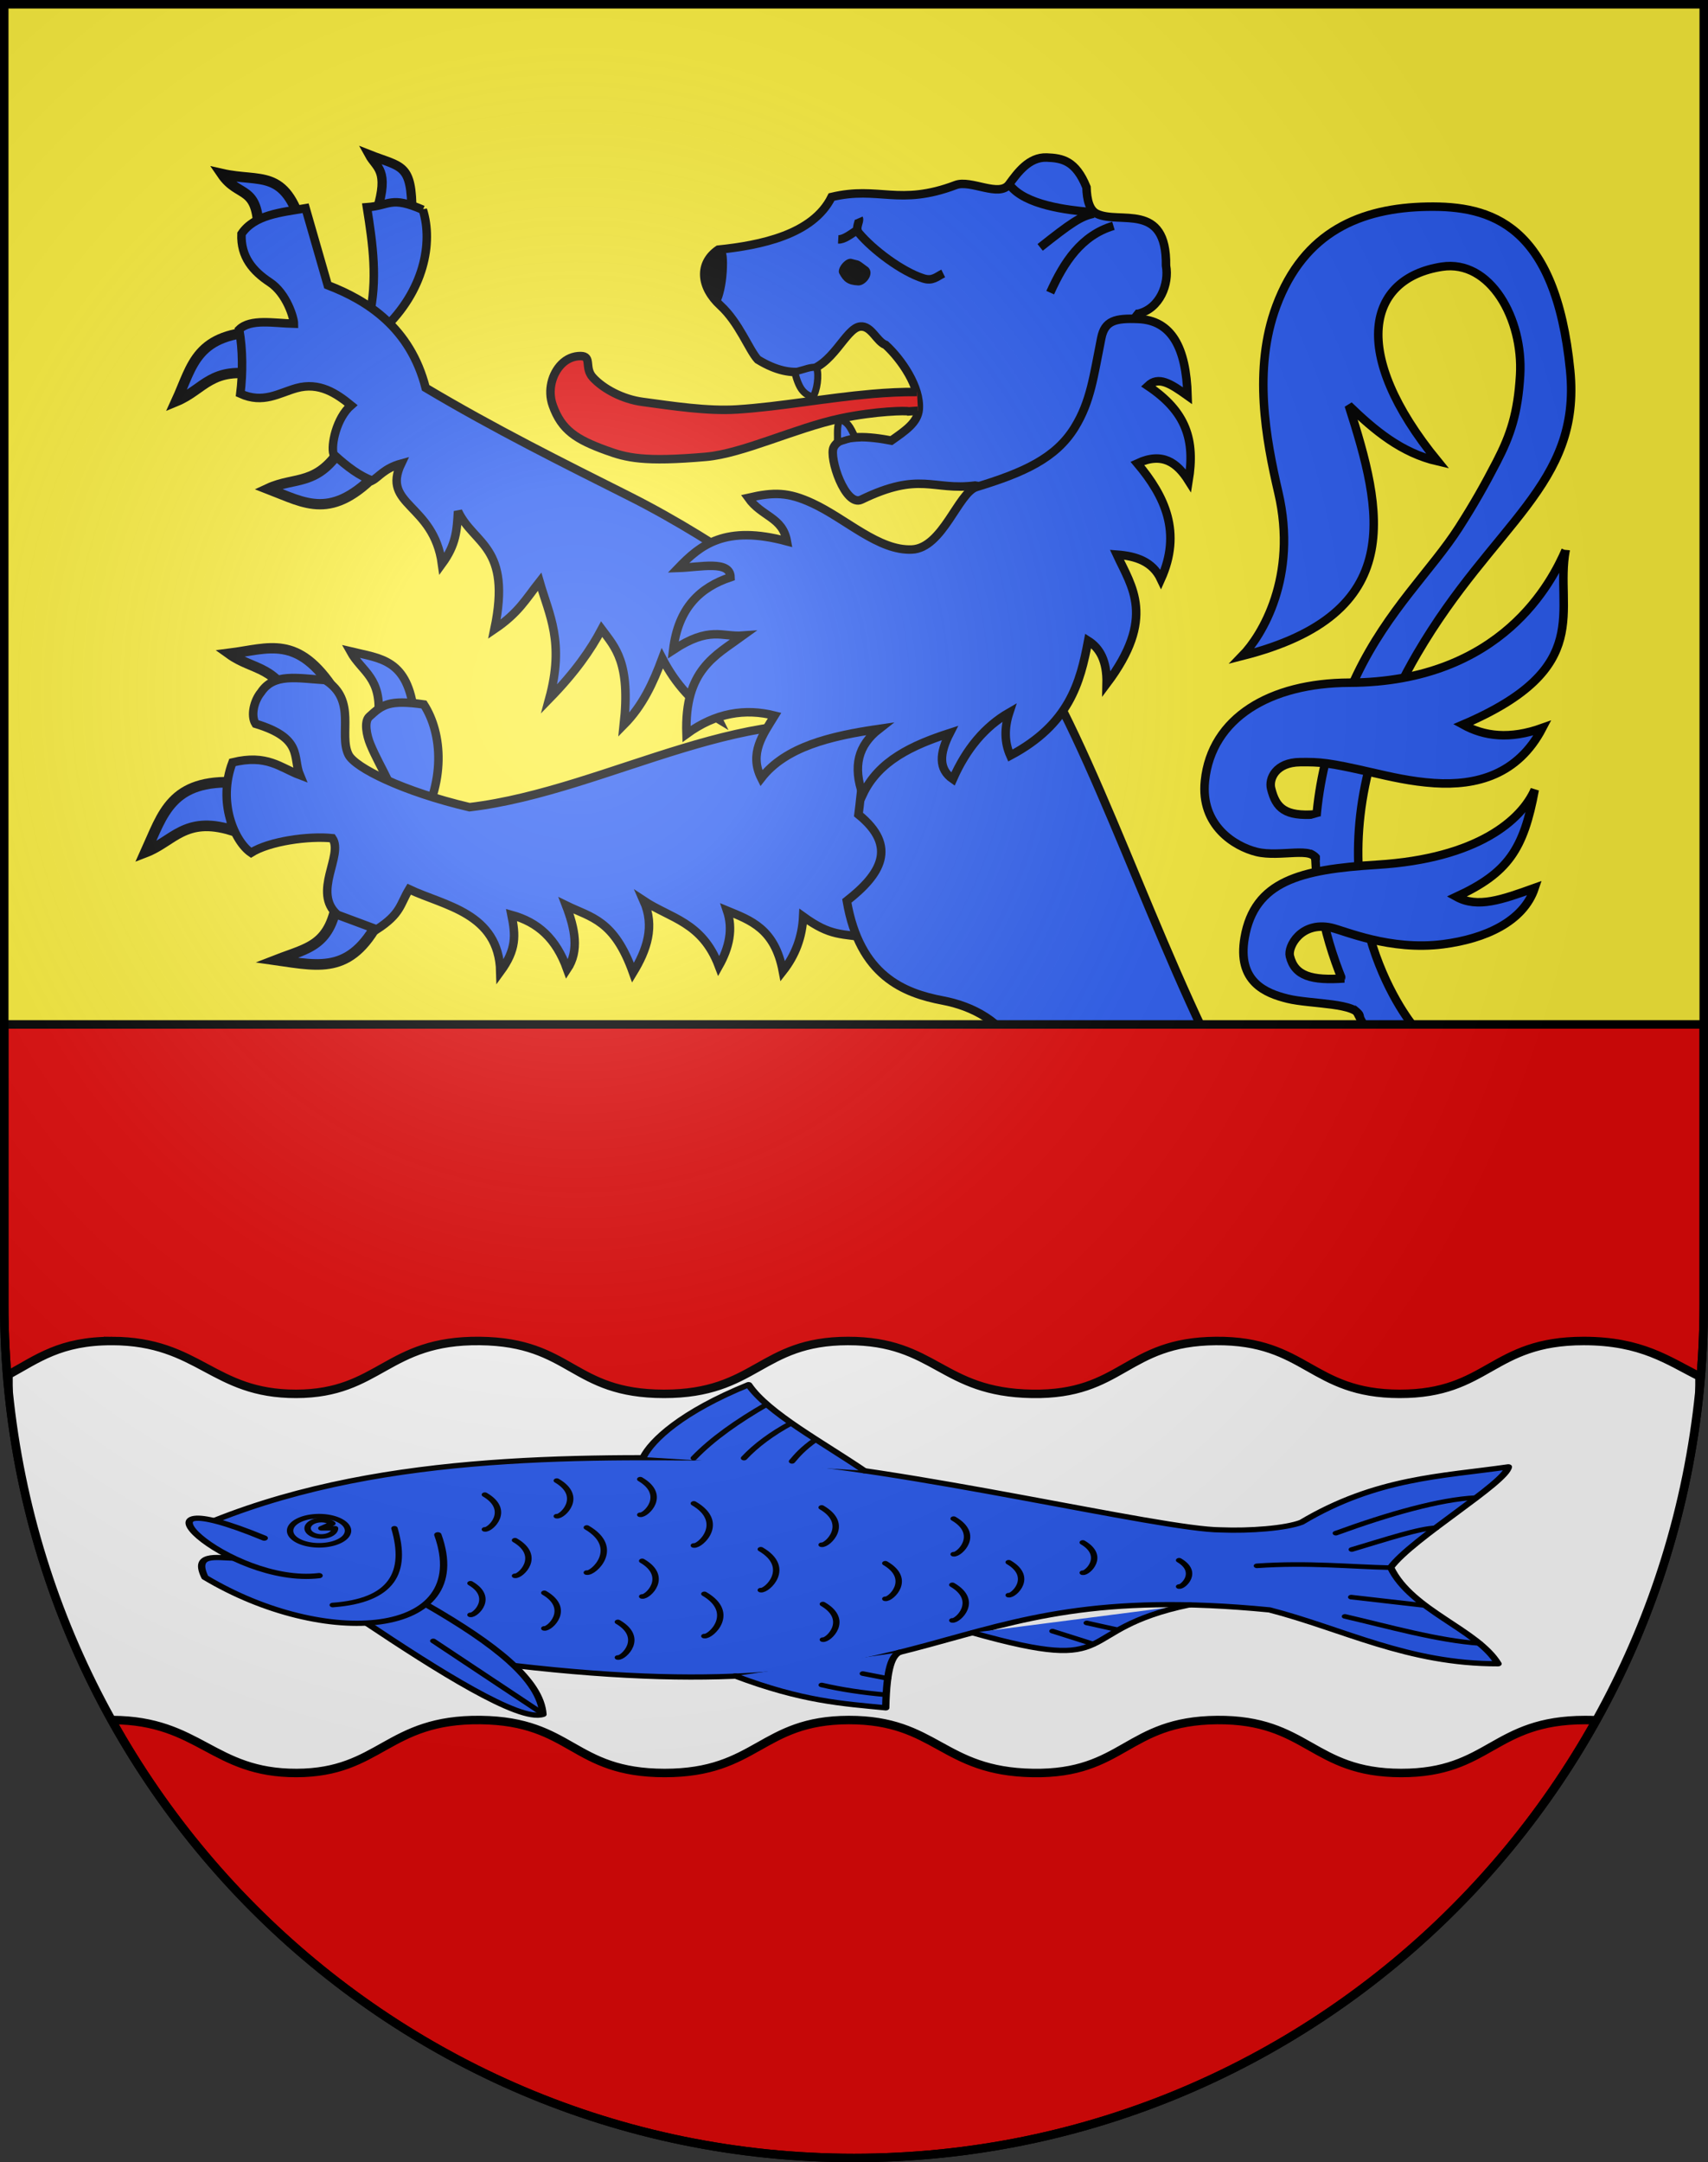 <?xml version="1.0" encoding="UTF-8"?>
<svg version="1.0" viewBox="0 0 603 763" xmlns="http://www.w3.org/2000/svg" xmlns:cc="http://creativecommons.org/ns#" xmlns:dc="http://purl.org/dc/elements/1.1/" xmlns:rdf="http://www.w3.org/1999/02/22-rdf-syntax-ns#" xmlns:xlink="http://www.w3.org/1999/xlink">
<rect x="0" y="0" width="603" height="763" fill="#333333" stroke="none"/>
<desc>Coat of Arms of Canton of Freiburg (Fribourg)</desc>
<defs>
<radialGradient id="a" cx="858.04" cy="579.93" r="300" gradientTransform="matrix(1.215 0 0 1.267 -839.19 -490.49)" gradientUnits="userSpaceOnUse">
<stop stop-color="#fff" stop-opacity=".314" offset="0"/>
<stop stop-color="#fff" stop-opacity=".251" offset=".19"/>
<stop stop-color="#6b6b6b" stop-opacity=".125" offset=".6"/>
<stop stop-opacity=".125" offset="1"/>
</radialGradient>
<clipPath id="b">
<path d="m1.5 1.5v458.87c0 166.31 134.31 301.13 300 301.13 165.69 0 300-134.82 300-301.13v-458.87h-600z" fill="none" stroke="#000" stroke-width="3"/>
</clipPath>
</defs>
<g>
<path d="m1.5 1.5v458.87c0 166.31 134.31 301.13 300 301.13 165.69 0 300-134.82 300-301.13v-458.87h-600z" fill="#fcef3c"/>
<path d="m401.75 110.75c-16.456 20.401-18.093 67.283-57.541 60.596-15.03 1.884-19.269-5.132-40.111 4.965-5.646 2.735-11.54-14.818-9.782-18.455 2.409-4.985 13.335-3.744 20.362-2.382 4.999-3.516 9.271-6.381 9.674-10.928 0.701-7.91-6.182-17.811-11.673-22.831-3.177-1.14-5.005-6.82-8.914-6.49-5.331 0.45-9.791 14.552-20.06 15.887-4.295 0.558-9.437-0.092-16.173-4.228-3.118-3.389-6.599-13.022-13.175-19.049-7.182-6.583-7.807-14.914-0.791-19.731 14.88-1.535 33.439-5.279 40.014-18.587 16.717-3.986 23.831 3.343 43.816-4.219 5.341-2.021 15.368 4.49 18.853-0.271 3.04-4.152 7.041-9.675 13.303-9.44 5.523 0.207 10.214 1.098 14.023 10.49 0.143 4.569 1.079 8.094 3.631 9.338 8.023 3.91 24.757-4.439 24.45 18.306 1.174 6.44-2.112 15.196-9.905 17.028z" color="#000000" fill="#2b5df2" fill-rule="evenodd" stroke="#000" stroke-width="3"/>
<path d="m303.18 77.006c0.53 1.23-1.505 3.392 0.115 5.318 4.816 5.726 15.027 13.507 22.665 15.925 3.302 1.045 4.697-0.606 7.041-1.757m-37.07-12.018c2.012 0.107 4.355-1.773 6.633-3.264" fill="#2b5df2" fill-rule="evenodd" stroke="#000" stroke-width="3"/>
<path d="m370.77 103.27c4.874-10.834 11.013-20.202 22.322-23.585m-25.875 7.616c10.875-8.628 14.374-11.011 18.843-11.884m-29.556-10.13c5.467 7.18 20.402 8.807 28.245 9.552" fill="#2b5df2" fill-rule="evenodd" stroke="#000" stroke-width="3"/>
<path d="m323.74 138.32c-5.268-0.043-10.561 0.229-15.849 0.684-16.199 1.394-32.351 4.501-47.597 5.478-10.642 0.682-22.853-1.24-33.49-2.669-6.95-0.934-13.778-4.537-17.502-8.615-3.139-3.438-0.142-7.52-4.291-7.554-2.56-0.021-4.935 0.992-6.794 2.886-3.316 3.377-4.982 9.18-3.065 14.544 3.133 8.768 8.325 12.011 18.838 15.845 7.26 2.647 13.273 4.188 35.212 2.289 13.044-1.129 31.596-10.171 47.537-13.556 12.432-2.639 23.663-2.808 23.943-2.466l3.407-0.243" fill="#e20909" fill-rule="evenodd" stroke="#000" stroke-width="3"/>
<path d="m286.88 140.25c-3.132-1.433-4.65-2.6-6.338-8.979 3.521-0.88 5.787-1.968 7.747-1.585 0.945 2.61 0.234 8.201-1.409 10.564z" fill="#2b5df2" fill-rule="evenodd" stroke="#000" stroke-width="2.5"/>
<path d="m296.62 147.93c2.55 1.166 3.363 2.117 5.372 6.676-2.867 0.111-4.711 1.409-6.307 1.29 0.076-2.23-0.402-6.043 0.935-7.966z" fill="#2b5df2" fill-rule="evenodd" stroke="#000" stroke-width="2.5"/>
<path d="m472.11 347.01 6.496-1.216 1.513 6.143 2.314 5.672-1.877 1.324c-0.88-1.4-1.975-2.584-3.458-3.38l-4.988-8.544z" fill="#2b5df2"/>
<g transform="matrix(.944 -.329 .329 .944 -84.48 58.92)" fill="#2b5df2" fill-rule="evenodd" stroke="#000" stroke-width="3">
<path d="m141.89 255.51c6.155-13.168-0.119-17.279-1.51-25.517 9.346 6.01 18.326 9.242 13.966 28.328l-12.455-2.81z"/>
<path d="m158.71 256.24c-11.12-5.769-13.94-4.731-19.637-2.277-2.349 1.012-3.032 5.91-2.85 9.267 0.523 9.642 3.85 19.937 0.928 29.322l4.712 4.728c15.257-12.468 19.697-29.198 16.847-41.04z"/>
</g>
<path d="m104.2 250.75c-6.093-16.246-14.591-13.87-23.209-20.079 13.921-1.754 24.115-6.945 37.128 13.161l-13.919 6.918z" fill="#2b5df2" fill-rule="evenodd" stroke="#000" stroke-width="3.649"/>
<path d="m81.604 292.87c-16.356-4.944-20.55 4.117-30.199 7.807 6.111-13.471 8.959-25.831 32.157-24.568l-1.958 16.76z" fill="#2b5df2" fill-rule="evenodd" stroke="#000" stroke-width="3.753"/>
<path d="m119.28 316.35c-2.399 17.506-10.246 17.997-21.666 22.44 16.208 2.326 26.894 4.923 37.217-15.89l-15.552-6.549z" fill="#2b5df2" fill-rule="evenodd" stroke="#000" stroke-width="3.753"/>
<path d="m314.43 259.41c-47.124-15.575-98.955 19.511-148.67 25.433-23.615-5.545-40.445-13.977-42.714-18.541-3.598-7.236 3.12-19.202-8.2-26.326-10.035-0.622-18.14-2.524-22.674 4.29-2.504 3.02-3.74 8.268-1.949 11.13 17.029 5.142 13.02 11.884 15.646 18.121-6.88-2.597-11.58-7.481-23.802-4.473-5.312 13.948 0.689 27.868 6.575 31.868 6.442-4.064 20.343-6.011 28.693-5.123 4.083 5.985-7.25 19.034 1.796 27.015l13.882 5.17c8.567-5.531 8.173-8.783 11.43-14.186 12.288 5.857 31.677 8.273 32.191 29.112 5.781-7.902 5.399-12.92 3.951-20.044 9.34 2.601 15.726 8.259 19.646 19.172 4.385-6.529 2.741-14.372-0.389-22.539 8.886 4.346 16.977 5.038 23.654 23.738 4.907-8.054 7.77-16.336 3.747-25.39 9.386 6.24 20.639 7.465 26.542 23.057 3.713-6.586 5.082-13.116 2.893-19.56 8.305 3.433 16.858 6.337 19.699 21.387 4.45-5.661 6.843-12.088 7.18-19.281 9.816 7.08 13.268 5.944 23.954 7.603 13.122-9.49 7.949-19.616 8.256-29.552 31.121-24.202 17.319-33.924-1.34-42.081z" fill="#2b5df2" fill-rule="evenodd" stroke="#000" stroke-width="3"/>
<path d="m375.26 250.75c23.499 46.958 45.706 116.83 75.282 159.06 6.941 9.913 14.765 19.276 23.098 27.013 9.087 8.438 23.492 21.07 30.055 19.684 11.686-2.468 17.162-14.982 14.214-30.355-2.549-13.291-9.204-25.694-13.554-31.235-11.405-15.49-15.436-19.623-21.626-30.85-13.042-23.654-32.026-67.053-3.639-126.03 10.986-22.824 26.504-37.074 35.966-51.859 5.276-8.245 9.11-15.017 13.354-23.224 4.906-9.488 7.471-17.174 8.261-30.62 1.142-19.76-10.51-40.85-27.628-38.217-26.3 4.045-32.813 30.326-1.461 68.673-12.872-2.975-22.387-10.984-31.414-19.725 11.942 37.262 21.04 73.576-37.624 88.398 6.935-7.116 19.702-27.881 12.774-57.654-4.418-18.985-8.979-43.591-0.72-65.811 9.785-26.326 29.881-34.664 53.331-35.067 22.273-0.395 45.255 5.985 50.409 57.714 4.045 40.608-27.038 53.833-54.062 100.09-39.166 67.038-12.711 115.32-3.083 128.98 8.111 11.503 40.875 51.356 40.118 75.102-0.718 22.518-15.58 32.628-32.544 35.693-5.086 0.919-17.708-3.027-38.317-19.159-15.184-11.885-35.059-44.381-38.943-50.784 3.733 30.529 3.322 77.078 48.401 72.947-0.939 8.266-1.716 16.545-14.824 23.797 7.995 1.166 13.02 7.65 24.967-4.681 1.587 16.231-10.321 24.419-20.286 32.769 7.314 0.041 12.685 3.484 23.797-3.121-1.139 10.913-15.727 20.482-26.528 30.429 9.493-0.759 18.986-2.006 28.478-5.852-6.354 11.975-15.123 16.598-25.089 21.047-4.746 2.119-11.287 6.207-10.412 12.113 1.294 8.734 6.766 25.326 3.901 26.918l-13.264 2.731c-3.256-4.021-7.154-6.758-12.484-6.632-12.868 10.707-5.211 25.292-12.874 33.55-8.656-0.406-14.623 0.134-23.797-7.802l8.582-17.945c-11.474 2.138-8.568 14.936-26.138 25.357-8.512-0.323-15.284-6.442-20.676-17.165 34.271-23.954 49.516-21.652 57.346-47.984 2.3-7.736 3.826-69.753-11.703-87.775-3.321 2.852-3.803 11.379-5.071 18.335-8.88-6.173-10.784-22.422-13.264-37.841-3.857 5.47-5.672 11.349-5.852 17.555-9.791-6.106-9.213-22.59-12.484-35.11-3.024 6.704-4.938 14.517-5.024 24.159-9.739-13.223-5.499-28.775-7.412-43.302l-10.97 20.314c-6.717-30.931 15.732-52.14 14.712-75.352-5.43-11.622-16.375-17.01-26.642-18.953-13.75-2.602-29.391-8.675-33.931-35.16 11.958-9.346 18.108-19.139 4.119-30.481 1.248-9.319 0.892-14.408 4.619-20.236 4.143-6.479 33.96-16.082 50.429-22.82 8.931-1.279 10.737 6.511 17.122 6.378z" fill="#2b5df2" fill-rule="evenodd" stroke="#000" stroke-width="3"/>
<path d="m302.95 100.73c2.541 0.136 5.913-3.962 3.609-6.344-4.106-3.056-2.668-2.093-5.81-3.01-2.193-0.64-5.363 3.407-4.461 5.105 1.546 2.909 2.996 4.053 6.661 4.249z" color="#000000" fill-rule="evenodd"/>
<path d="m552.72 194.18c-3.91 21.078 10.835 41.402-36.212 61.521 7.475 4.129 16.415 5.329 28.035 1.168-8.665 16.625-23.378 20.43-38.159 19.469-8.231-0.536-15.688-2.299-21.96-3.739-15.53-3.567-18.389-3.732-25.425-3.659-8.658 0.088-11.073 5.883-10.245 9.273 1.719 7.042 4.966 9.924 15.633 9.177l0.117 16.157c-0.371-5.106-12.622-0.897-20.845-2.922-7.716-1.9-19.901-9.296-18.264-25.066 2.315-22.298 23.026-34.55 51.008-34.654 54.117-0.202 71.729-36.244 76.317-46.725z" fill="#2b5df2" fill-rule="evenodd" stroke="#000" stroke-width="3"/>
<path d="m480.07 358.86c-0.371-5.106-17.278-4.424-25.502-6.449-7.716-1.9-17.881-5.944-15.149-21.561 3.489-19.95 19.638-24.054 46.725-25.699 35.751-2.171 51.093-15.997 55.68-26.477-3.91 21.078-9.413 29.331-27.646 37.769 7.475 4.129 16.026 1.046 27.646-3.115-3.993 11.952-17.627 17.971-32.318 19.858-18.864 2.423-35.021-4.859-39.598-5.841-10.564-2.265-15.356 6.662-14.528 10.052 1.719 7.042 7.676 8.701 19.248 7.863" fill="#2b5df2" fill-rule="evenodd" stroke="#000" stroke-width="3"/>
<path d="m462.22 289.16 3.899-1.119c2.235 1.443 0.524 9.65 0.43 15.086-0.505-1.607-2.024-2.808-4.394-3.669l0.065-10.298z" fill="#2b5df2"/>
<path d="m474.63 347.71 0.621-4.852 8.245 17.476c-0.497-1.527-4.338-5.759-6.536-6.318l-2.33-6.306z" fill="#2b5df2"/>
<path d="m133.08 74.287c4.409-14.358-0.18-15.04-2.707-19.676 11.448 4.527 15.072 2.945 15.037 20.417l-12.33-0.741z" fill="#2b5df2" fill-rule="evenodd" stroke="#000" stroke-width="3.271"/>
<path d="m149.29 74.03c-11.499-4.972-11.424-1.513-19.749-0.889 2.1 13.162 3.838 25.73 0.799 38.628l5.034 4.385c14.341-13.512 17.593-30.512 13.916-42.124z" fill="#2b5df2" fill-rule="evenodd" stroke="#000" stroke-width="3"/>
<path d="m91.542 132.42c-17.016-3.393-19.48 5.079-29.301 9.125 5.854-12.752 6.821-24.151 30.767-24.599l-1.465 15.475z" fill="#2b5df2" fill-rule="evenodd" stroke="#000" stroke-width="3.649"/>
<path d="m91.317 82.18c-0.186-17.35-6.985-12.016-12.967-20.792 13.685 3.1 22.199-2.206 28.411 19.037l-15.444 1.755z" fill="#2b5df2" fill-rule="evenodd" stroke="#000" stroke-width="3.649"/>
<path d="m121.18 157.1c-9.011 14.828-16.918 10.912-26.54 15.409 13.352 5.153 22.401 11.312 38.929-6.021l-12.388-9.388z" fill="#2b5df2" fill-rule="evenodd" stroke="#000" stroke-width="3.649"/>
<path d="m253.56 253.72 31.764-37.996s-28.487-23.19-63.419-40.743c-22.985-11.55-47.351-23.663-71.63-38.125-5.401-21.102-20.452-30.813-34.566-36.212l-7.818-27.159c-8.755 1.505-18.097 2.274-22.632 9.053-0.333 8.123 4.085 13.177 9.969 17.058 6.059 3.996 8.549 12.772 8.549 14.628-7.084-0.163-15.321-1.865-19.34 2.058 1.292 6.995 1.298 15.637 0.411 22.632 8.031 3.663 13.584-0.208 19.783-1.946 8.094-2.269 14.171 1.876 19.309 6.061-5.159 4.454-7.192 14.076-6.172 17.283 4.964 4.573 9.323 7.683 13.613 9.276 2.299-1.151 4.186-4.306 10.254-5.984-7.082 14.826 11.46 14.05 14.402 35.389 5.011-6.858 5.252-11.714 5.66-18.572 5.62 11.889 19.03 12.197 12.857 41.616 8.546-5.782 11.112-10.651 15.948-16.771 3.406 11.871 8.872 21.264 3.415 41.316 9.169-9.383 14.649-17.291 18.495-24.545 4.827 6.488 10.229 11.744 7.818 33.743 6.686-6.739 10.415-14.956 13.579-23.455 4.677 9.039 11.158 16.275 19.752 21.398z" fill="#2b5df2" fill-rule="evenodd" stroke="#000" stroke-width="3"/>
<path d="m256.19 89.049c-2.72-0.489-6.867 1.368-6.828 5.149 0.019 1.864-0.582 5.014 0.784 6.38 1.291 1.291 1.791 5.825 3.806 5.933 0.424 0.748 1.662-2.824 2.26-7.052 0.63-4.455 0.596-9.617-0.022-10.41z" color="#000000" fill-rule="evenodd"/>
<path d="m344.74 171.84c-6.426 1.949-11.909 21.579-22.792 22.068-11.772 0.53-23.122-10.771-35.148-16.336-8.516-3.94-13.548-3.991-22.629-1.9 4.801 6.77 12.113 6.706 13.641 15.342-21.807-5.889-30.542 1.294-38.348 9.406 7.764-0.259 18.285-2.817 18.45 3.256-10.591 3.543-18.464 10.64-20.259 25.686 12.945-8.542 17.183-4.508 24.601-5.065-9.654 7.044-20.694 12.01-19.898 34.73 10.371-7.577 20.742-9.111 31.112-6.512-4.163 6.757-9.076 13.341-4.703 22.068 8.582-11.075 24.44-14.873 41.604-17.365-7.498 5.848-9.292 13.237-5.788 23.153 5.577-11.909 17.54-17.432 30.751-21.706-3.69 7.219-4.085 12.734 1.085 16.28 4.712-10.719 11.326-18.585 19.898-23.515-1.82 5.55-1.677 10.609 0.362 15.194 20.795-11.058 24.691-25.673 27.495-40.519 4.103 2.598 6.69 7.071 6.512 15.194 17.539-23.304 8.831-34.291 3.618-45.583 6.778 0.506 12.614 2.424 15.556 8.683 7.423-16.459 1.498-29.21-8.321-40.88 8.839-4.131 14.043-0.264 18.089 6.15 2.37-14.453-0.791-24.405-14.372-33.489 3.727-3.532 7.883-0.905 14.011 3.462-0.476-17.077-5.691-26.572-17.365-27.079-8.246-0.351-11.869 0.623-13.104 6.74-2.699 13.364-3.698 22.324-9.393 31.561-6.672 10.823-18.029 15.932-34.663 20.976z" fill="#2b5df2" fill-rule="evenodd" stroke="#000" stroke-width="3"/>
<path d="m1.5 361.5v98.868c0 166.31 134.31 301.13 300 301.13 165.69 0 300-134.82 300-301.13v-98.868h-600z" fill="#e20909" stroke="#000" stroke-width="3"/>
<path d="m39.625 473.21c-18.318-0.071-26.428 6.327-36.625 11.875v22.781c0 37.454 5.133 71.933 14.062 103.56 5.864-2.659 12.778-4.507 22.625-4.469 30.805 0.117 35.426 18.769 65 18.688 29.574-0.081 31.985-19.077 64.969-18.688 32.463 0.384 32.375 18.67 65 18.688 32.624 0.017 34.003-18.651 65-18.688 30.997-0.037 32.899 18.169 65 18.688s33.035-18.427 65.031-18.688c32.007-0.26 33.541 18.636 64.938 18.688 31.397 0.051 32.411-18.687 65.031-18.688 11.492 0 19.378 2.304 26.031 5.281 9.072-31.853 14.312-66.599 14.312-104.38v-22.156c-11.003-5.48-20.342-12.5-40.906-12.5-32.588 1e-5 -33.604 18.708-64.969 18.656-31.365-0.051-32.901-18.916-64.875-18.656-31.964 0.26-32.869 19.174-64.938 18.656-32.068-0.518-34.003-18.693-64.969-18.656-30.965 0.037-32.346 18.674-64.938 18.656-32.591-0.017-32.507-18.273-64.938-18.656-32.95-0.39-35.331 18.575-64.875 18.656-29.544 0.081-34.195-18.539-64.969-18.656z" clip-path="url(#b)" fill="#fff" fill-rule="evenodd" stroke="#000" stroke-width="2.997"/>
<g transform="matrix(.682 0 0 .487 48.133 319.48)" fill="#2b5df2">
<g transform="matrix(2.185 0 0 2.185 -810.26 -569.44)" fill="#2b5df2" stroke="#000" stroke-linecap="round" stroke-linejoin="round">
<path d="m389.38 464.59c41.239-23.113 89.713-21.06 127.7-20.524 34.841 2.688 96.617 23.607 110.67 23.651 6.877 0.394 15.44-0.522 19.139-2.533 17.779-14.808 33.153-15.184 48.995-18.373-0.54 5.266-22.777 23.733-27.889 33.369 4.89 14.237 20.504 20.457 25.442 31.938-21.373 0.074-36.61-11.522-54.133-17.864-81.417-11.155-73.782 35.648-179.18 18.405" stroke-width="1.735px"/>
<path d="m439.44 492.42c16.434 13.224 27.145 25.051 27.726 36.475-5.495 2.675-25.131-14.702-41.909-30.384" stroke-width="1.735px"/>
<path d="m442.26 469.35c8.832 34.281-26.794 37.921-55.176 14.114-2.856-8.191 2.757-6.468 6.801-6.378" stroke-width="1.735px"/>
<path d="m490.94 443.57c1.984-5.558 9.085-15.003 24.94-24.015 4.565 9.383 17.615 19.159 27.42 28.542" stroke-width="1.735px"/>
<path d="m431.98 467.19c3.049 14.421-0.368 23.994-14.616 25.442" stroke-width="1.518"/>
<path d="m414.12 482.89c-21.426 3.56-49.803-33.713-12.992-12.451" stroke-width="1.735px"/>
<path d="m568.94 501.83c36.246 14.277 22.668-0.886 51.417-9.272" stroke-width="1.735px"/>
<path d="m512.73 516.16c15.94 8.421 25.3 9.149 35.64 10.571 0.218-13.917 1.6-17.358 3.248-18.405" stroke-width="1.735px"/>
<path d="m420.98 468a6.861 4.828 0 1 1-13.722 0 6.861 4.828 0 1 1 13.722 0z" stroke-width="1.518"/>
<path transform="translate(-34.645 8.12)" d="m452.55 459.07a3.248 2.707 0 1 1-0.628-1.6l-2.619 1.6z" stroke-width="1.518"/>
<path d="m668.12 480.25c-9.786-0.279-19.6-1.794-31.803-0.611" stroke-width="1.518"/>
<path d="m678.82 467.03c-3.794 0.04-12.205 3.931-20.029 7.195" stroke-width="1.518"/>
<path d="m688.08 457.02c-8.42 0.601-20.475 5.346-33.07 11.791" stroke-width="1.518"/>
<path d="m689.18 505.39c-10.105-0.972-21.901-5.701-32.006-8.976" stroke-width="1.518"/>
<path d="m676.07 492.8c-5.594-0.902-11.817-1.883-17.411-2.785" stroke-width="1.518"/>
<path d="m520.22 426.05c-6.914 5.575-12.921 11.452-17.322 17.864" stroke-width="1.518"/>
<path d="m525.94 432.35c-4.469 3.359-8.351 7.366-11.141 11.565" stroke-width="1.518"/>
<path d="m531.58 437.96c-2.89 2.889-4.164 4.969-5.413 7.037" stroke-width="1.518"/>
<path d="m441.18 504.54 25.836 24.034" stroke-width="1.518"/>
<path d="m533.21 519.15c4.619 1.516 9.699 2.571 15.157 3.248" stroke-width="1.518"/>
<path d="m542.95 515.37 5.955 1.624" stroke-width="1.518"/>
<path d="m587.88 501.29 9.744 4.331" stroke-width="1.518"/>
<path d="m596 498.58 7.352 2.283" stroke-width="1.518"/>
<path d="m453.4 456.04c6.346 5.189 1.184 11.839 0 11.514" stroke-width="1.518"/>
<path d="m460.54 471.15c6.504 5.318 1.213 12.133 0 11.801" stroke-width="1.518"/>
<path d="m470.44 451.38c6.504 5.318 1.213 12.133 0 11.801" stroke-width="1.518"/>
<path d="m477.55 466.93c8.242 6.74 1.538 15.377 0 14.955" stroke-width="1.518"/>
<path d="m449.99 485.42c5.777 4.724 1.078 10.778 0 10.482" stroke-width="1.518"/>
<path d="m467.48 488.59c6.504 5.318 1.213 12.133 0 11.801" stroke-width="1.518"/>
<path d="m490.67 478c6.504 5.318 1.213 12.133 0 11.801" stroke-width="1.518"/>
<path d="m484.91 498.24c6.504 5.318 1.213 12.133 0 11.801" stroke-width="1.518"/>
<path d="m490.21 450.91c6.504 5.318 1.213 12.133 0 11.801" stroke-width="1.518"/>
<path d="m502.91 458.94c7.689 6.288 1.435 14.345 0 13.951" stroke-width="1.518"/>
<path d="m505.4 488.94c7.715 6.309 1.439 14.393 0 13.998" stroke-width="1.518"/>
<path d="m518.77 474.14c7.473 6.111 1.394 13.941 0 13.559" stroke-width="1.518"/>
<path d="m533.19 460.28c6.82 5.577 1.272 12.723 0 12.374" stroke-width="1.518"/>
<path d="m533.48 492.32c6.504 5.318 1.213 12.133 0 11.801" stroke-width="1.518"/>
<path d="m548.27 478.78c6.504 5.318 1.213 12.133 0 11.801" stroke-width="1.518"/>
<path d="m564.46 463.99c6.504 5.318 1.213 12.133 0 11.801" stroke-width="1.518"/>
<path d="m564.15 485.94c6.504 5.318 1.213 12.133 0 11.801" stroke-width="1.518"/>
<path d="m577.5 478.45c6.019 4.922 1.123 11.23 0 10.922" stroke-width="1.518"/>
<path d="m595.05 471.89c5.535 4.526 1.033 10.326 0 10.043" stroke-width="1.518"/>
<path d="m617.88 477.79c4.808 3.932 0.897 8.97 0 8.724" stroke-width="1.518"/>
</g>
</g>
<path d="m1.5 1.5v458.87c0 166.31 134.31 301.13 300 301.13 165.69 0 300-134.82 300-301.13v-458.87h-600z" fill="url(#a)"/>
<path d="m1.5 1.5v458.87c0 166.31 134.31 301.13 300 301.13 165.69 0 300-134.82 300-301.13v-458.87h-600z" fill="none" stroke="#000" stroke-width="3"/>
</g>
</svg>
